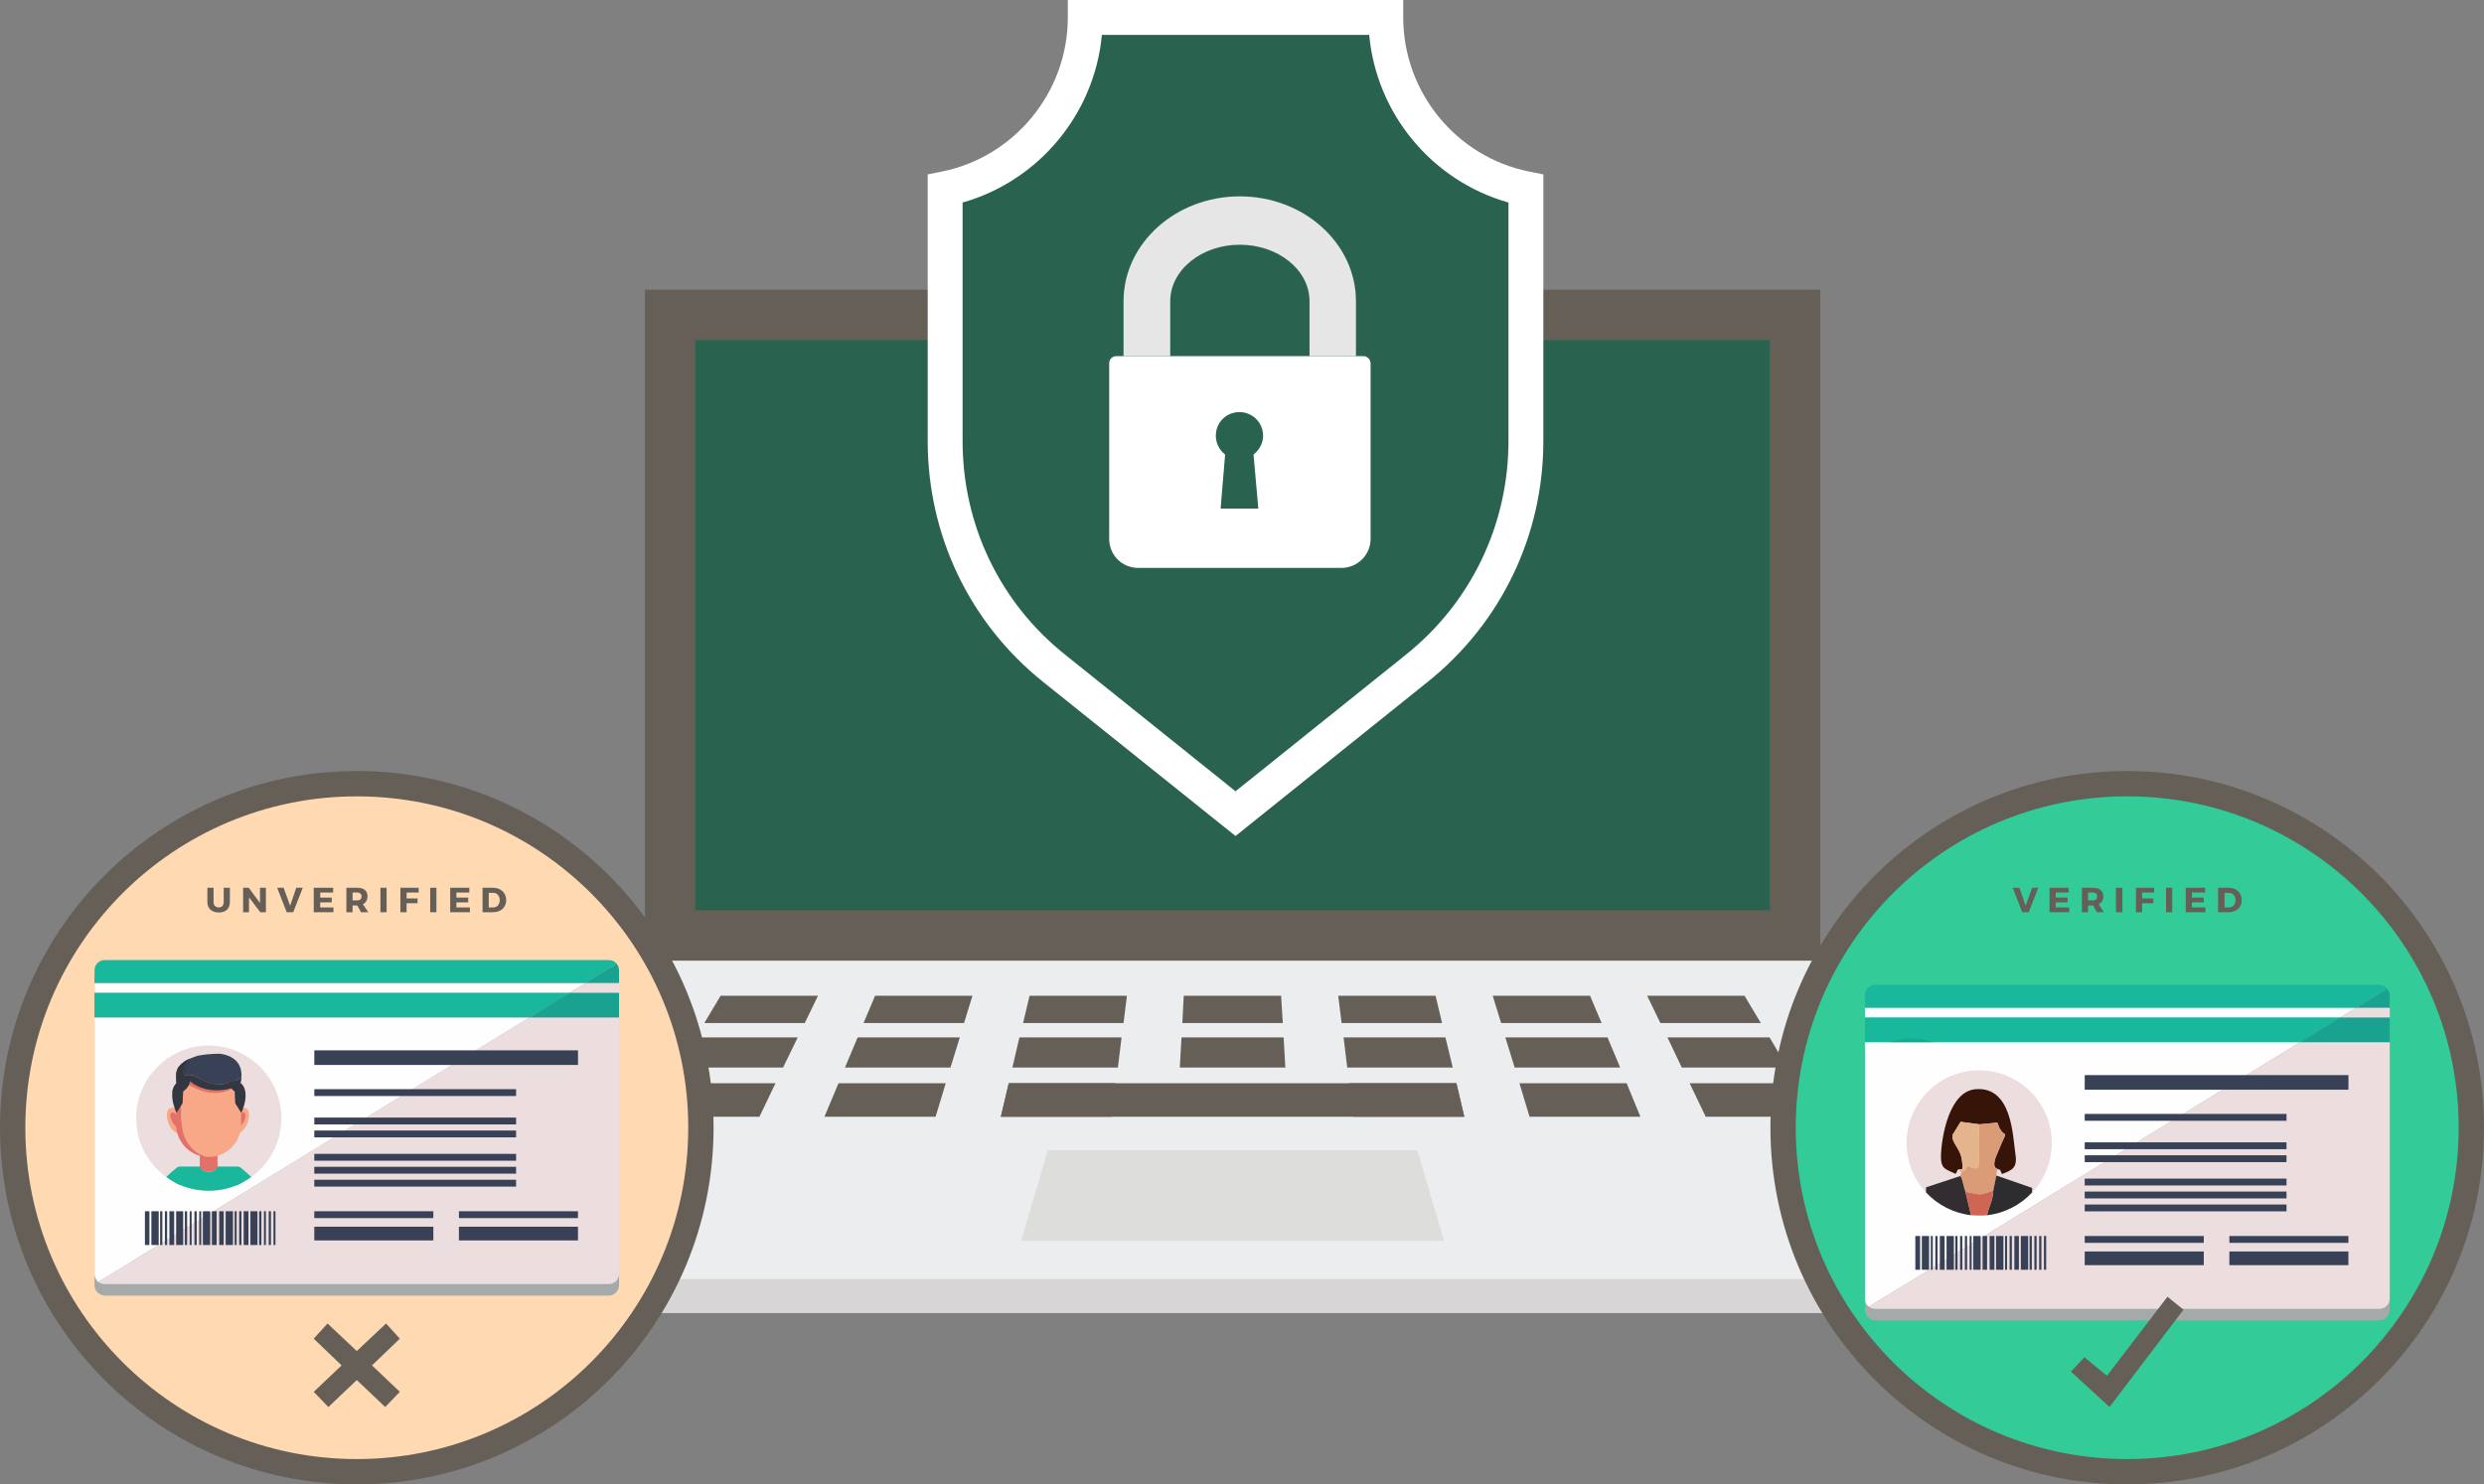 <?xml version="1.0" encoding="UTF-8"?>
<!DOCTYPE svg PUBLIC "-//W3C//DTD SVG 1.1//EN" "http://www.w3.org/Graphics/SVG/1.1/DTD/svg11.dtd">
<!-- Creator: CorelDRAW X7 -->
<svg xmlns="http://www.w3.org/2000/svg" xml:space="preserve" width="8.828in" height="5.277in" version="1.1" style="shape-rendering:geometricPrecision; text-rendering:geometricPrecision; image-rendering:optimizeQuality; fill-rule:evenodd; clip-rule:evenodd"
viewBox="0 0 8828 5277"
 xmlns:xlink="http://www.w3.org/1999/xlink">
 <rect x="0" y="0" width="8828" height="5277" fill="#808080" stroke="none"/>
 <defs>
  <style type="text/css">
   <![CDATA[
    .fil5 {fill:#655F58}
    .fil20 {fill:#2D2D2F}
    .fil19 {fill:#322D30}
    .fil6 {fill:#33CC99}
    .fil17 {fill:#371408}
    .fil22 {fill:#CE6653}
    .fil18 {fill:#D99C77}
    .fil21 {fill:#E4B48C}
    .fil23 {fill:#FFD9B2}
    .fil11 {fill:#FEFEFE;fill-rule:nonzero}
    .fil8 {fill:#FDDECB;fill-rule:nonzero}
    .fil25 {fill:#F8A886;fill-rule:nonzero}
    .fil0 {fill:#ECEDEE;fill-rule:nonzero}
    .fil12 {fill:#ECDDDE;fill-rule:nonzero}
    .fil24 {fill:#E37069;fill-rule:nonzero}
    .fil4 {fill:#DDDDDC;fill-rule:nonzero}
    .fil1 {fill:#D7D5D5;fill-rule:nonzero}
    .fil9 {fill:#D57774;fill-rule:nonzero}
    .fil10 {fill:#A4A9A9;fill-rule:nonzero}
    .fil2 {fill:#655F58;fill-rule:nonzero}
    .fil7 {fill:#655F58;fill-rule:nonzero}
    .fil13 {fill:#19B79B;fill-rule:nonzero}
    .fil15 {fill:#14AA91;fill-rule:nonzero}
    .fil16 {fill:#1AA291;fill-rule:nonzero}
    .fil26 {fill:#323742;fill-rule:nonzero}
    .fil27 {fill:#31363F;fill-rule:nonzero}
    .fil14 {fill:#384155;fill-rule:nonzero}
    .fil28 {fill:#373D50;fill-rule:nonzero}
    .fil3 {fill:#29634F;fill-rule:nonzero}
    .fil30 {fill:#E6E6E6;fill-rule:nonzero}
    .fil29 {fill:white;fill-rule:nonzero}
   ]]>
  </style>
 </defs>
 <g id="Layer_x0020_1">
  <g id="_2529583622256">
   <polygon class="fil0" points="7244,4548 1517,4548 2292,3415 6469,3415 "/>
   <polygon class="fil1" points="1517,4668 7244,4668 7244,4548 1517,4548 "/>
   <polygon class="fil2" points="2292,3415 6469,3415 6469,1030 2292,1030 "/>
   <polygon class="fil3" points="2471,3236 6290,3236 6290,1209 2471,1209 "/>
   <polygon class="fil4" points="3724,4089 5037,4089 5132,4411 3629,4411 "/>
   <polygon class="fil2" points="2860,3637 2503,3637 2561,3540 2907,3540 "/>
   <polygon class="fil2" points="3426,3637 3069,3637 3110,3540 3456,3540 "/>
   <polygon class="fil2" points="3993,3637 3636,3637 3659,3540 4005,3540 "/>
   <polygon class="fil2" points="4559,3637 4202,3637 4207,3540 4553,3540 "/>
   <polygon class="fil2" points="5125,3637 4768,3637 4756,3540 5102,3540 "/>
   <polygon class="fil2" points="5692,3637 5335,3637 5305,3540 5651,3540 "/>
   <polygon class="fil2" points="6258,3637 5901,3637 5854,3540 6200,3540 "/>
   <polygon class="fil2" points="2783,3795 2408,3795 2472,3688 2835,3688 "/>
   <polygon class="fil2" points="3378,3795 3003,3795 3048,3688 3411,3688 "/>
   <polygon class="fil2" points="3973,3795 3598,3795 3623,3688 3986,3688 "/>
   <polygon class="fil2" points="4568,3795 4193,3795 4199,3688 4562,3688 "/>
   <polygon class="fil2" points="5163,3795 4788,3795 4775,3688 5137,3688 "/>
   <polygon class="fil2" points="5758,3795 5383,3795 5350,3688 5713,3688 "/>
   <polygon class="fil2" points="6352,3795 5977,3795 5926,3688 6289,3688 "/>
   <polygon class="fil2" points="2699,3970 2304,3970 2375,3851 2756,3851 "/>
   <polygon class="fil2" points="3325,3970 2930,3970 2980,3851 3361,3851 "/>
   <polygon class="fil2" points="3952,3970 3557,3970 3585,3851 3966,3851 "/>
   <polygon class="fil2" points="5204,3970 3557,3970 3585,3851 5176,3851 "/>
   <polygon class="fil2" points="5204,3970 4809,3970 4795,3851 5176,3851 "/>
   <polygon class="fil2" points="5830,3970 5436,3970 5400,3851 5781,3851 "/>
   <polygon class="fil2" points="6457,3970 6062,3970 6005,3851 6386,3851 "/>
  </g>
  <g id="_2529583627664">
   <circle class="fil5" cx="7560" cy="4009" r="1268"/>
   <circle class="fil6" cx="7560" cy="4009" r="1178"/>
   <polygon class="fil7" points="7210,3243 7244,3156 7222,3156 7199,3220 7177,3156 7153,3156 7187,3243 "/>
   <polygon id="1" class="fil7" points="7352,3173 7352,3156 7284,3156 7284,3243 7354,3243 7354,3226 7306,3226 7306,3208 7348,3208 7348,3191 7306,3191 7306,3173 "/>
   <path id="2" class="fil7" d="M7452 3243l25 0 -18 -28c10,-6 16,-15 16,-29 0,-19 -14,-30 -37,-30l-39 0 0 87 22 0 0 -24 17 0 1 0 13 24zm-31 -42l0 -28 17 0c10,0 15,5 15,14 0,9 -5,14 -15,14l-17 0z"/>
   <polygon id="3" class="fil7" points="7543,3243 7543,3156 7520,3156 7520,3243 "/>
   <polygon id="4" class="fil7" points="7656,3173 7656,3156 7591,3156 7591,3243 7613,3243 7613,3211 7653,3211 7653,3194 7613,3194 7613,3173 "/>
   <polygon id="5" class="fil7" points="7720,3243 7720,3156 7698,3156 7698,3243 "/>
   <polygon id="6" class="fil7" points="7837,3173 7837,3156 7768,3156 7768,3243 7838,3243 7838,3226 7790,3226 7790,3208 7832,3208 7832,3191 7790,3191 7790,3173 "/>
   <path id="7" class="fil7" d="M7883 3156l0 87 37 0c28,0 47,-17 47,-43 0,-26 -19,-44 -46,-44l-38 0zm23 18l14 0c15,0 25,10 25,26 0,15 -10,26 -24,26l-15 0 0 -52z"/>
   <path class="fil8" d="M6697 4262c0,0 -19,17 -20,81 -1,64 20,81 20,81 0,0 17,-97 0,-162z"/>
   <path class="fil9" d="M6791 3737c-11,-28 -42,-54 -42,-54 13,12 25,28 42,54z"/>
   <path class="fil9" d="M6918 3969c0,0 -51,117 -195,167l-15 -10c0,0 147,-131 194,-195 0,0 11,24 16,38z"/>
   <path class="fil10" d="M8484 3542c-7,-8 -17,-13 -28,-13l-1791 0c-20,0 -37,16 -37,36l0 1092c0,12 5,22 13,28 7,6 15,9 24,9l1791 0c20,0 37,-17 37,-37l0 -1092c0,-9 -4,-17 -9,-23z"/>
   <path class="fil11" d="M6750 4579l1424 -874 -1546 0 0 912c0,12 5,22 13,28l104 -63 5 -3z"/>
   <path class="fil12" d="M8174 3705l-33 20 -37 23 -1354 831 -18 11 -91 55c7,5 15,8 24,8l1791 0c20,0 37,-16 37,-36l0 -912 -319 0z"/>
   <path class="fil13" d="M8456 3501l-1791 0c-20,0 -37,17 -37,36l0 168 1546 0 310 -190c-7,-8 -17,-14 -28,-14z"/>
   <polygon class="fil14" points="6807,4514 6824,4514 6824,4394 6807,4394 "/>
   <polygon class="fil14" points="6830,4514 6856,4514 6856,4394 6830,4394 "/>
   <polygon class="fil14" points="6862,4514 6869,4514 6869,4394 6862,4394 "/>
   <polygon class="fil14" points="6878,4514 6886,4514 6886,4394 6878,4394 "/>
   <polygon class="fil14" points="6894,4514 6911,4514 6911,4394 6894,4394 "/>
   <polygon class="fil14" points="6918,4514 6944,4514 6944,4394 6918,4394 "/>
   <polygon class="fil14" points="6949,4514 6957,4514 6957,4394 6949,4394 "/>
   <polygon class="fil14" points="6966,4514 6974,4514 6974,4394 6966,4394 "/>
   <polygon class="fil14" points="7046,4514 7062,4514 7062,4394 7046,4394 "/>
   <polygon class="fil14" points="7013,4514 7039,4514 7039,4394 7013,4394 "/>
   <polygon class="fil14" points="7000,4514 7007,4514 7007,4394 7000,4394 "/>
   <polygon class="fil14" points="6983,4514 6991,4514 6991,4394 6983,4394 "/>
   <polygon class="fil14" points="7071,4514 7088,4514 7088,4394 7071,4394 "/>
   <polygon class="fil14" points="7094,4514 7120,4514 7120,4394 7094,4394 "/>
   <polygon class="fil14" points="7126,4514 7133,4514 7133,4394 7126,4394 "/>
   <polygon class="fil14" points="7142,4514 7150,4514 7150,4394 7142,4394 "/>
   <polygon class="fil14" points="7159,4514 7175,4514 7175,4394 7159,4394 "/>
   <polygon class="fil14" points="7182,4514 7208,4514 7208,4394 7182,4394 "/>
   <polygon class="fil14" points="7213,4514 7221,4514 7221,4394 7213,4394 "/>
   <polygon class="fil14" points="7230,4514 7238,4514 7238,4394 7230,4394 "/>
   <polygon class="fil14" points="7264,4514 7272,4514 7272,4394 7264,4394 "/>
   <polygon class="fil14" points="7247,4514 7255,4514 7255,4394 7247,4394 "/>
   <path class="fil12" d="M7292 4063c0,143 -116,258 -258,258 -143,0 -258,-115 -258,-258 0,-142 115,-258 258,-258 142,0 258,116 258,258z"/>
   <polygon class="fil11" points="6628,3583 6628,3617 8317,3617 8373,3583 "/>
   <path class="fil15" d="M6869 3705l-151 0c23,-8 50,-13 81,-13 0,0 1,0 1,0 24,0 47,4 69,13z"/>
   <rect class="fil14" x="7409" y="3822" width="937.183" height="51.919"/>
   <rect class="fil14" x="7409" y="3960" width="717.152" height="24.329"/>
   <rect class="fil14" x="7409" y="4061" width="717.152" height="24.329"/>
   <rect class="fil14" x="7409" y="4107" width="717.152" height="24.329"/>
   <rect class="fil14" x="7409" y="4190" width="717.152" height="24.329"/>
   <rect class="fil14" x="7409" y="4236" width="717.152" height="24.329"/>
   <rect class="fil14" x="7409" y="4282" width="717.152" height="24.329"/>
   <rect class="fil14" x="7409" y="4394" width="423.067" height="24.329"/>
   <rect class="fil14" x="7409" y="4449" width="423.067" height="48.663"/>
   <rect class="fil14" x="7923" y="4394" width="423.067" height="24.329"/>
   <rect class="fil14" x="7923" y="4449" width="423.067" height="48.663"/>
   <path class="fil16" d="M8484 3515l-111 68 120 0 0 -46c0,-8 -4,-16 -9,-22z"/>
   <polygon class="fil16" points="8174,3705 8493,3705 8493,3617 8317,3617 "/>
   <polygon class="fil12" points="8317,3617 8493,3617 8493,3583 8373,3583 "/>
   <g>
    <path class="fil17" d="M6961 4157c19,2 14,-4 12,-29 -4,-45 -38,-64 -34,-93l29 -47 67 9 63 -6c3,3 5,15 9,21 23,40 31,-9 -6,82 -10,22 -24,56 -1,62 18,6 4,0 11,9l3 6c0,-1 0,2 0,3 41,-15 57,-24 48,-77 -9,-60 -12,-234 -139,-225 -97,6 -123,173 -125,236 -1,50 18,48 52,65l5 -8c0,-1 1,-2 1,-3 3,-4 -5,0 5,-5z"/>
    <path class="fil18" d="M7035 3997c-7,43 1,141 -5,155 -19,4 -22,-1 -37,-9l-7 12c-10,12 2,6 -14,9 -3,9 -2,9 -6,17 8,11 1,-2 7,13 2,7 2,9 4,15 3,11 4,17 8,28 57,9 38,16 99,-4l11 -54c2,-17 -1,-12 5,-23 -23,-6 -9,-40 1,-62 37,-91 29,-42 6,-82 -4,-6 -6,-18 -9,-21l-63 6z"/>
    <path class="fil19" d="M7005 4320l-20 -83c-4,-11 -5,-17 -8,-28 -2,-6 -2,-8 -4,-15 -6,-15 1,-2 -7,-13l-121 40 0 18c41,44 98,74 160,81z"/>
    <path class="fil20" d="M7084 4233c-3,43 -16,54 -22,87 63,-7 119,-37 160,-81l0 -16 -127 -44 -11 54z"/>
    <path class="fil21" d="M6961 4157c12,16 4,9 11,7 16,-3 4,3 14,-9l7 -12c15,8 18,13 37,9 6,-14 -2,-112 5,-155l-67 -9 -29 47c-4,29 30,48 34,93 2,25 7,31 -12,29z"/>
    <path class="fil22" d="M7025 4321l24 0c4,0 9,-1 13,-1 6,-33 19,-44 22,-87 -61,20 -42,13 -99,4l20 83c7,0 13,1 20,1z"/>
   </g>
   <polygon class="fil5" points="7488,4891 7408,4825 7360,4876 7497,5002 7760,4656 7703,4610 "/>
  </g>
  <g id="_2493644014912">
   <circle class="fil5" cx="1268" cy="4009" r="1268"/>
   <circle class="fil23" cx="1268" cy="4009" r="1178"/>
   <path class="fil8" d="M405 4174c0,0 -19,17 -20,81 -1,64 20,81 20,81 0,0 17,-97 0,-162z"/>
   <path class="fil9" d="M499 3649c-11,-28 -42,-54 -42,-54 13,12 25,27 42,54z"/>
   <path class="fil10" d="M2192 3454c-7,-8 -17,-14 -29,-14l-1790 0c-21,0 -37,17 -37,37l0 1092c0,11 5,22 13,28 7,5 15,9 24,9l1790 0c21,0 37,-17 37,-37l0 -1092c0,-9 -3,-17 -8,-23z"/>
   <path class="fil11" d="M457 4491l1425 -874 -1546 0 0 912c0,11 5,21 13,28l104 -63 4 -3z"/>
   <path class="fil12" d="M1882 3617l-33 20 -38 23 -1354 831 -18 11 -90 55c7,5 15,8 24,8l1790 0c21,0 37,-16 37,-36l0 -912 -318 0z"/>
   <path class="fil13" d="M2163 3413l-1790 0c-21,0 -37,16 -37,36l0 168 1546 0 310 -191c-7,-8 -17,-13 -29,-13z"/>
   <polygon class="fil14" points="515,4426 531,4426 531,4306 515,4306 "/>
   <polygon class="fil14" points="538,4426 564,4426 564,4306 538,4306 "/>
   <polygon class="fil14" points="569,4426 577,4426 577,4306 569,4306 "/>
   <polygon class="fil14" points="586,4426 594,4426 594,4306 586,4306 "/>
   <polygon class="fil14" points="602,4426 619,4426 619,4306 602,4306 "/>
   <polygon class="fil14" points="626,4426 651,4426 651,4306 626,4306 "/>
   <polygon class="fil14" points="657,4426 665,4426 665,4306 657,4306 "/>
   <polygon class="fil14" points="674,4426 681,4426 681,4306 674,4306 "/>
   <polygon class="fil14" points="753,4426 770,4426 770,4306 753,4306 "/>
   <polygon class="fil14" points="721,4426 747,4426 747,4306 721,4306 "/>
   <polygon class="fil14" points="708,4426 715,4426 715,4306 708,4306 "/>
   <polygon class="fil14" points="691,4426 699,4426 699,4306 691,4306 "/>
   <polygon class="fil14" points="779,4426 795,4426 795,4306 779,4306 "/>
   <polygon class="fil14" points="802,4426 828,4426 828,4306 802,4306 "/>
   <polygon class="fil14" points="834,4426 841,4426 841,4306 834,4306 "/>
   <polygon class="fil14" points="850,4426 858,4426 858,4306 850,4306 "/>
   <polygon class="fil14" points="866,4426 883,4426 883,4306 866,4306 "/>
   <polygon class="fil14" points="890,4426 915,4426 915,4306 890,4306 "/>
   <polygon class="fil14" points="921,4426 929,4426 929,4306 921,4306 "/>
   <polygon class="fil14" points="938,4426 945,4426 945,4306 938,4306 "/>
   <polygon class="fil14" points="972,4426 979,4426 979,4306 972,4306 "/>
   <polygon class="fil14" points="955,4426 963,4426 963,4306 955,4306 "/>
   <path class="fil12" d="M1000 3975c0,143 -116,258 -258,258 -143,0 -258,-115 -258,-258 0,-142 115,-258 258,-258 142,0 258,116 258,258z"/>
   <polygon class="fil24" points="710,4156 773,4156 773,4093 710,4093 "/>
   <path class="fil25" d="M839 3948c0,0 11,-15 35,-8 23,8 9,85 -35,91l0 -83z"/>
   <path class="fil24" d="M849 3968c0,0 5,-14 17,-13 12,0 8,34 -17,53l0 -40z"/>
   <path class="fil25" d="M639 3948c0,0 -11,-15 -35,-8 -23,8 -9,85 35,91l0 -83z"/>
   <path class="fil24" d="M629 3968c0,0 -6,-14 -17,-13 -12,0 -8,34 17,53l0 -40z"/>
   <path class="fil25" d="M742 3786c-36,0 -68,16 -90,42 0,0 -18,119 -2,192 12,58 60,90 85,93 2,0 4,0 7,0 63,0 115,-52 115,-115l0 -97c0,-63 -52,-115 -115,-115z"/>
   <path class="fil24" d="M626 3998c0,61 49,112 109,115 -25,-3 -73,-35 -85,-93 -16,-73 2,-192 2,-192 -16,20 -26,46 -26,73l0 97z"/>
   <path class="fil24" d="M672 3857c0,0 82,55 155,12 0,0 -152,-52 -153,-34 0,18 -2,22 -2,22z"/>
   <path class="fil13" d="M641 4213c12,-11 20,-17 20,-17l-15 -23 -16 -22c-2,1 -18,12 -39,33 15,12 32,21 50,29z"/>
   <path class="fil13" d="M893 4184c-22,-21 -38,-33 -39,-34l-16 23 -16 23c0,0 8,6 20,17 18,-8 35,-17 51,-29z"/>
   <path class="fil26" d="M855 3850l-7 3c-11,-17 -39,-13 -39,-13 -2,22 25,40 25,40l2 42 21 34 0 -1 1 1c35,-83 -3,-106 -3,-106z"/>
   <path class="fil26" d="M629 3850l8 3c10,-17 38,-13 38,-13 3,22 -24,40 -24,40l-2 42 -22 34 0 -1 0 1c-35,-83 2,-106 2,-106z"/>
   <path class="fil14" d="M651 3808c-3,7 3,15 11,14 6,-1 14,-1 23,1 23,5 51,41 121,29 21,-4 38,-12 52,-23 2,-27 -6,-73 -76,-83 -25,0 -54,2 -79,7 -1,1 -18,5 -38,15 0,1 0,2 -1,3 -2,9 -9,24 -13,37z"/>
   <path class="fil26" d="M806 3852c-70,12 -98,-24 -121,-29 -9,-2 -17,-2 -23,-1 -8,1 -14,-7 -11,-14 4,-13 11,-28 13,-37 1,-1 1,-2 1,-3 -5,2 -10,6 -15,10 -3,2 -7,5 -10,9 -9,9 -14,20 -14,36 1,78 14,25 48,20 0,0 44,43 124,31 22,-3 41,-12 57,-24 0,0 3,-9 3,-21 -14,11 -31,19 -52,23z"/>
   <path class="fil13" d="M843 4147l-70 0c0,0 -4,19 -31,19 -26,0 -32,-19 -32,-19l-69 0c-12,0 -19,8 -19,19l0 38c36,19 77,29 120,29 43,0 83,-10 119,-29l0 -38c0,-11 -7,-19 -18,-19z"/>
   <path class="fil24" d="M742 4166c27,0 31,-19 31,-19l-63 0c0,0 6,19 32,19z"/>
   <polygon class="fil11" points="336,3495 336,3529 2025,3529 2081,3495 "/>
   <path class="fil27" d="M612 3883c3,-19 11,-28 15,-32 1,4 2,7 2,9 -5,8 -11,16 -17,23z"/>
   <path class="fil28" d="M655 3820c-2,-1 -3,-3 -4,-5 0,0 0,0 0,0l0 0c-1,-2 -1,-5 0,-7 4,-13 11,-28 13,-37 0,0 0,0 0,0 1,-1 1,-2 1,-3l0 0c2,-1 5,-3 7,-4 0,1 0,2 0,3 0,15 -7,33 -17,53z"/>
   <path class="fil27" d="M629 3860c0,-2 -1,-5 -2,-9 0,-6 -1,-16 -1,-28 0,-16 5,-27 14,-36 3,-4 7,-7 10,-9 5,-4 10,-8 15,-10l0 0c0,1 0,2 -1,3 0,0 0,0 0,0 -2,9 -9,24 -13,37 -1,2 -1,5 0,7l0 0c0,0 0,0 0,0 1,2 2,4 4,5 -7,13 -16,26 -26,40z"/>
   <rect class="fil14" x="1117" y="3734" width="937.183" height="51.919"/>
   <rect class="fil14" x="1117" y="3872" width="717.152" height="24.329"/>
   <rect class="fil14" x="1117" y="3973" width="717.152" height="24.329"/>
   <rect class="fil14" x="1117" y="4019" width="717.152" height="24.329"/>
   <rect class="fil14" x="1117" y="4102" width="717.152" height="24.329"/>
   <rect class="fil14" x="1117" y="4148" width="717.152" height="24.329"/>
   <rect class="fil14" x="1117" y="4194" width="717.152" height="24.329"/>
   <rect class="fil14" x="1117" y="4306" width="423.067" height="24.329"/>
   <rect class="fil14" x="1117" y="4361" width="423.067" height="48.663"/>
   <rect class="fil14" x="1631" y="4306" width="423.067" height="24.329"/>
   <rect class="fil14" x="1631" y="4361" width="423.067" height="48.663"/>
   <path class="fil16" d="M2192 3426l-111 69 119 0 0 -46c0,-8 -3,-16 -8,-23z"/>
   <polygon class="fil16" points="1882,3617 2200,3617 2200,3529 2025,3529 "/>
   <polygon class="fil12" points="2025,3529 2200,3529 2200,3495 2081,3495 "/>
   <path class="fil7" d="M817 3156l-22 0 0 51c0,12 -7,19 -17,19 -11,0 -19,-7 -19,-19l0 -51 -22 0 0 51c0,23 16,37 41,37 24,0 39,-14 39,-37l0 -51z"/>
   <polygon id="1" class="fil7" points="945,3243 945,3156 924,3156 924,3210 884,3156 864,3156 864,3243 885,3243 885,3190 925,3243 "/>
   <polygon id="2" class="fil7" points="1042,3243 1076,3156 1053,3156 1031,3220 1008,3156 985,3156 1019,3243 "/>
   <polygon id="3" class="fil7" points="1184,3173 1184,3156 1115,3156 1115,3243 1185,3243 1185,3226 1138,3226 1138,3208 1179,3208 1179,3191 1138,3191 1138,3173 "/>
   <path id="4" class="fil7" d="M1283 3243l26 0 -19 -28c10,-6 16,-15 16,-29 0,-19 -13,-30 -36,-30l-39 0 0 87 22 0 0 -24 17 0 0 0 13 24zm-30 -42l0 -28 17 0c9,0 15,5 15,14 0,9 -6,14 -15,14l-17 0z"/>
   <polygon id="5" class="fil7" points="1374,3243 1374,3156 1352,3156 1352,3243 "/>
   <polygon id="6" class="fil7" points="1488,3173 1488,3156 1423,3156 1423,3243 1445,3243 1445,3211 1484,3211 1484,3194 1445,3194 1445,3173 "/>
   <polygon id="7" class="fil7" points="1551,3243 1551,3156 1529,3156 1529,3243 "/>
   <polygon id="8" class="fil7" points="1668,3173 1668,3156 1600,3156 1600,3243 1670,3243 1670,3226 1622,3226 1622,3208 1664,3208 1664,3191 1622,3191 1622,3173 "/>
   <path id="9" class="fil7" d="M1715 3156l0 87 37 0c28,0 47,-17 47,-43 0,-26 -19,-44 -47,-44l-37 0zm22 18l15 0c14,0 24,10 24,26 0,15 -9,26 -23,26l-16 0 0 -52z"/>
   <polygon class="fil5" points="1115,4948 1167,5002 1268,4906 1369,5002 1421,4948 1322,4854 1421,4759 1372,4705 1268,4803 1164,4705 1115,4759 1214,4854 "/>
  </g>
  <path class="fil3" d="M5035 2376l-644 517 -645 -517c-245,-196 -387,-494 -387,-808l0 -897c289,-58 497,-313 497,-609l1069 0c0,296 208,551 498,609l0 897c0,314 -143,612 -388,808z"/>
  <path class="fil29" d="M3421 720l0 848c0,297 132,574 364,759l606 486 606 -486c231,-185 364,-462 364,-759l0 -848c-272,-77 -469,-315 -495,-596l-950 0c-26,281 -224,519 -495,596zm970 2252l-684 -548c-261,-209 -410,-521 -410,-856l0 -948 50 -10c259,-52 448,-283 448,-548l0 -62 1192 0 0 62c0,265 188,496 448,548l50 10 0 948c0,335 -150,647 -411,856l-683 548z"/>
  <path class="fil29" d="M4767 2019l-722 0c-57,0 -103,-46 -103,-103l0 -624c0,-15 11,-26 26,-26l877 0c14,0 26,11 26,26l0 624c0,57 -47,103 -104,103z"/>
  <path class="fil3" d="M4489 1549c0,-47 -38,-84 -84,-84 -47,0 -84,37 -84,84 0,27 13,51 33,67l-16 192 134 0 -17 -192c20,-16 34,-40 34,-67z"/>
  <path class="fil30" d="M4819 1266l-165 0 0 -195c0,-111 -111,-201 -248,-201 -136,0 -247,90 -247,201l0 195 -166 0 0 -195c0,-206 186,-373 413,-373 228,0 413,167 413,373l0 195z"/>
 </g>
</svg>
